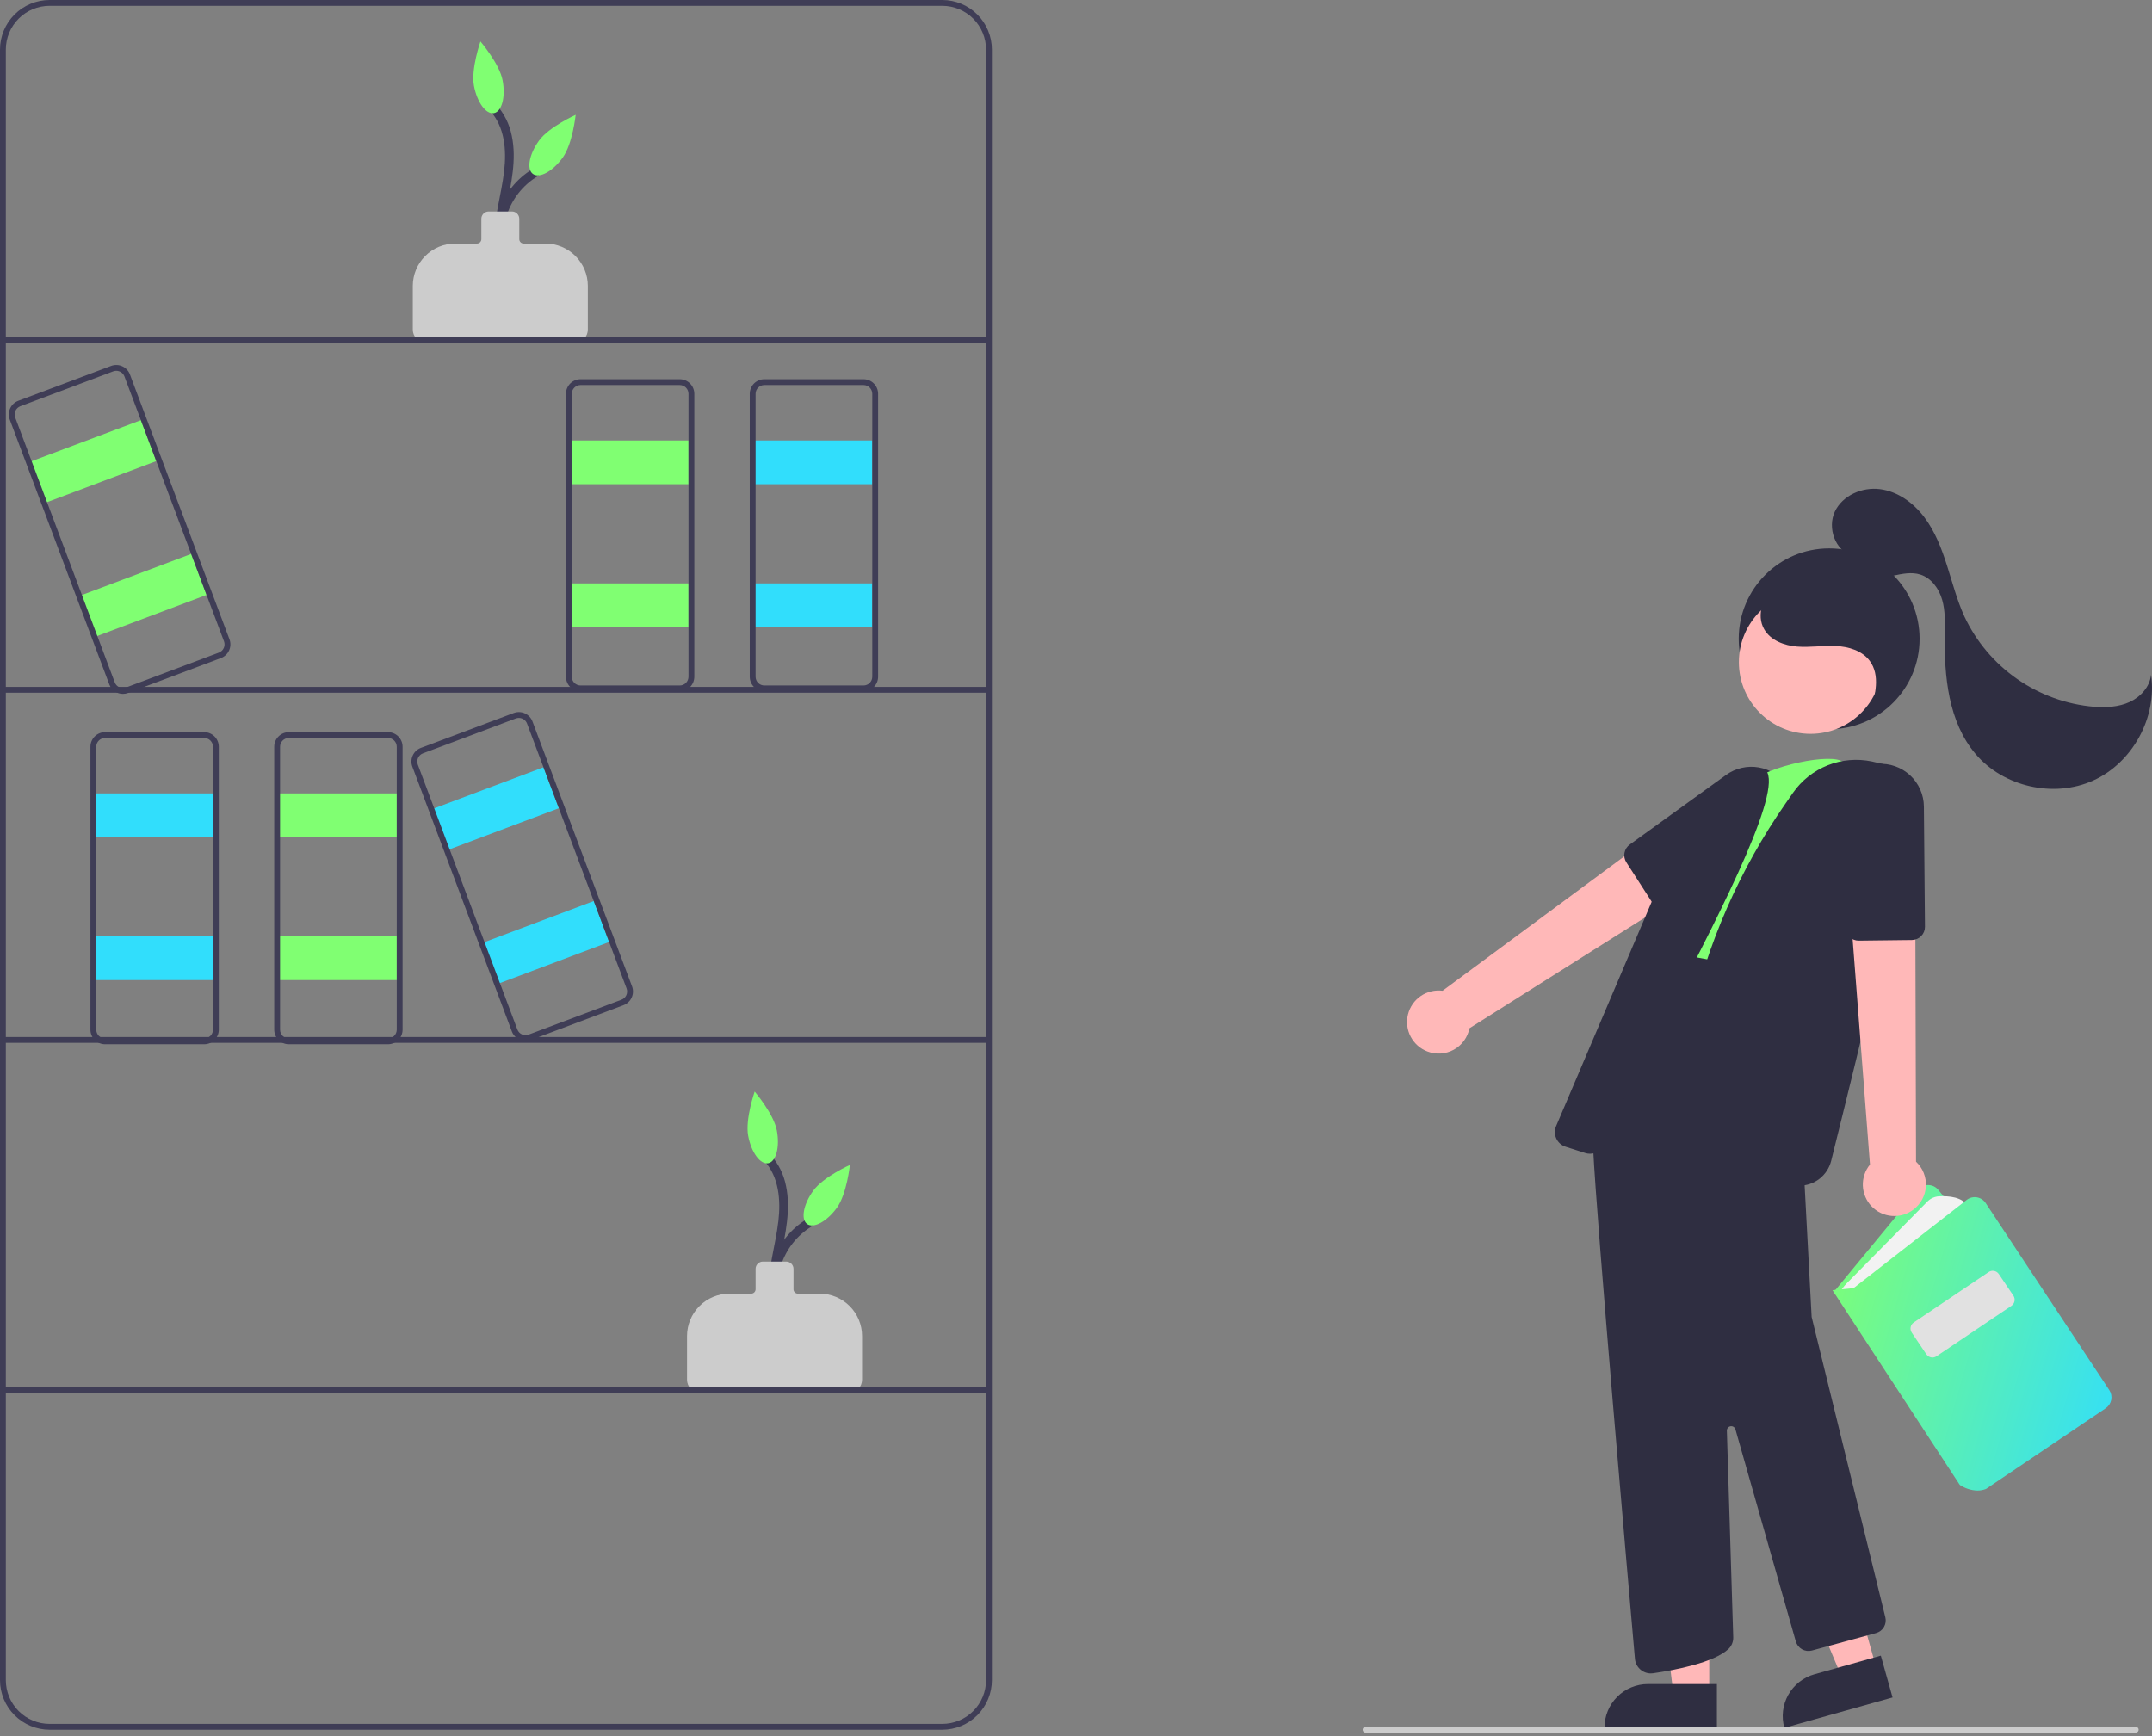 <svg width="575" height="464" viewBox="0 0 575 464" fill="none" xmlns="http://www.w3.org/2000/svg">
<rect x="0" y="0" width="575" height="464" fill="#808080" stroke="none"/>
<g clip-path="url(#clip0_213_458)">
<path d="M209.235 351.216C207.494 347.044 207.302 342.386 208.695 338.086C210.088 333.785 212.973 330.124 216.829 327.765C218.113 326.984 216.94 324.961 215.649 325.746C211.226 328.387 207.925 332.558 206.371 337.469C204.816 342.38 205.117 347.691 207.215 352.396C207.805 353.775 209.82 352.585 209.235 351.216H209.235Z" fill="#3F3D56"/>
<path d="M209.903 354.361C206.749 348.773 207.491 342.086 208.626 336.044C209.81 329.736 211.363 323.331 210.019 316.916C209.41 313.801 207.968 310.91 205.847 308.549C204.825 307.44 203.175 309.097 204.193 310.203C208.16 314.511 208.62 320.761 207.976 326.311C207.218 332.858 205.067 339.237 205.334 345.889C205.404 349.264 206.278 352.573 207.884 355.541C208.046 355.798 208.301 355.981 208.596 356.053C208.891 356.125 209.202 356.08 209.464 355.927C209.726 355.773 209.918 355.525 210 355.232C210.082 354.94 210.047 354.628 209.903 354.361L209.903 354.361Z" fill="#3F3D56"/>
<path d="M226.83 372.205H187.077C186.147 372.204 185.255 371.834 184.597 371.176C183.94 370.519 183.57 369.627 183.569 368.697V357.02C183.572 354.019 184.766 351.143 186.888 349.021C189.009 346.899 191.886 345.706 194.887 345.702H200.718C201.028 345.702 201.325 345.579 201.544 345.359C201.763 345.14 201.886 344.843 201.887 344.533V339.077C201.887 338.56 202.093 338.065 202.458 337.699C202.824 337.334 203.319 337.129 203.836 337.128H210.071C210.588 337.129 211.083 337.334 211.449 337.699C211.814 338.065 212.02 338.56 212.02 339.077V344.533C212.02 344.843 212.144 345.14 212.363 345.359C212.582 345.579 212.879 345.702 213.189 345.702H219.02C222.021 345.706 224.898 346.899 227.019 349.021C229.141 351.143 230.335 354.019 230.338 357.02V368.697C230.337 369.627 229.967 370.519 229.31 371.176C228.652 371.834 227.76 372.204 226.83 372.205Z" fill="#CCCCCC"/>
<path d="M207.565 302.082C208.402 306.524 207.365 310.448 205.25 310.846C203.135 311.245 200.741 307.967 199.904 303.525C199.067 299.083 201.642 291.696 201.642 291.696C201.642 291.696 206.728 297.64 207.565 302.082Z" fill="#80FF72"/>
<path d="M223.617 322.747C220.966 326.409 217.404 328.354 215.661 327.092C213.917 325.83 214.652 321.838 217.303 318.177C219.953 314.515 227.087 311.307 227.087 311.307C227.087 311.307 226.267 319.086 223.617 322.747Z" fill="#80FF72"/>
<path d="M135.963 70.601C134.222 66.429 134.031 61.772 135.424 57.471C136.816 53.17 139.701 49.509 143.558 47.15C144.842 46.369 143.668 44.346 142.377 45.131C137.954 47.772 134.653 51.943 133.099 56.854C131.545 61.766 131.845 67.076 133.944 71.781C134.534 73.161 136.549 71.971 135.963 70.601H135.963Z" fill="#3F3D56"/>
<path d="M136.632 73.746C133.478 68.158 134.22 61.471 135.354 55.429C136.539 49.121 138.091 42.717 136.748 36.301C136.139 33.186 134.697 30.295 132.575 27.934C131.554 26.825 129.903 28.482 130.922 29.588C134.888 33.896 135.348 40.146 134.705 45.696C133.946 52.243 131.796 58.622 132.062 65.275C132.132 68.649 133.007 71.958 134.613 74.926C134.775 75.183 135.03 75.366 135.325 75.438C135.619 75.51 135.931 75.465 136.193 75.312C136.454 75.159 136.647 74.91 136.729 74.618C136.811 74.326 136.776 74.013 136.632 73.746L136.632 73.746Z" fill="#3F3D56"/>
<path d="M153.559 91.59H113.805C112.875 91.588 111.983 91.219 111.326 90.561C110.668 89.903 110.298 89.012 110.297 88.082V76.405C110.301 73.404 111.494 70.528 113.616 68.406C115.738 66.284 118.615 65.091 121.615 65.087H127.446C127.756 65.087 128.053 64.963 128.272 64.744C128.492 64.525 128.615 64.228 128.615 63.918V58.461C128.616 57.945 128.821 57.449 129.187 57.084C129.552 56.719 130.047 56.513 130.564 56.513H136.8C137.317 56.513 137.812 56.719 138.177 57.084C138.543 57.449 138.748 57.945 138.749 58.461V63.918C138.749 64.228 138.872 64.525 139.091 64.744C139.311 64.963 139.608 65.087 139.918 65.087H145.749C148.749 65.091 151.626 66.284 153.748 68.406C155.87 70.528 157.063 73.404 157.067 76.405V88.082C157.065 89.012 156.696 89.903 156.038 90.561C155.38 91.219 154.489 91.588 153.559 91.59Z" fill="#CCCCCC"/>
<path d="M134.293 21.466C135.13 25.909 134.094 29.833 131.978 30.231C129.863 30.63 127.47 27.352 126.633 22.91C125.796 18.468 128.37 11.081 128.37 11.081C128.37 11.081 133.456 17.024 134.293 21.466Z" fill="#80FF72"/>
<path d="M150.345 42.133C147.695 45.794 144.132 47.739 142.389 46.477C140.645 45.215 141.38 41.224 144.031 37.562C146.682 33.9 153.816 30.692 153.816 30.692C153.816 30.692 152.996 38.471 150.345 42.133Z" fill="#80FF72"/>
<path d="M56.903 212.02H24.944V223.712H56.903V212.02Z" fill="#31DEFC"/>
<path d="M56.903 250.215H24.944V261.907H56.903V250.215Z" fill="#31DEFC"/>
<path d="M251.774 462.235H13.251C9.738 462.231 6.37 460.834 3.886 458.35C1.401 455.865 0.004 452.497 0 448.984V13.251C0.004 9.738 1.401 6.37 3.886 3.886C6.37 1.401 9.738 0.004 13.251 0H251.774C255.287 0.004 258.655 1.401 261.14 3.886C263.624 6.37 265.021 9.738 265.025 13.251V448.984C265.021 452.497 263.624 455.865 261.14 458.35C258.655 460.834 255.287 462.231 251.774 462.235ZM13.251 1.559C10.151 1.562 7.179 2.795 4.987 4.987C2.795 7.179 1.562 10.151 1.559 13.251V448.984C1.562 452.084 2.795 455.056 4.987 457.248C7.179 459.44 10.151 460.673 13.251 460.676H251.774C254.874 460.673 257.846 459.44 260.038 457.248C262.23 455.056 263.463 452.084 263.466 448.984V13.251C263.463 10.151 262.23 7.179 260.038 4.987C257.846 2.795 254.874 1.562 251.774 1.559H13.251Z" fill="#3F3D56"/>
<path d="M264.246 89.994H0.78V91.553H264.246V89.994Z" fill="#3F3D56"/>
<path d="M264.246 183.557H0.78V185.116H264.246V183.557Z" fill="#3F3D56"/>
<path d="M264.246 277.12H0.78V278.679H264.246V277.12Z" fill="#3F3D56"/>
<path d="M264.246 370.683H0.78V372.242H264.246V370.683Z" fill="#3F3D56"/>
<path d="M54.564 279.056H28.061C27.028 279.055 26.038 278.644 25.307 277.913C24.576 277.182 24.165 276.192 24.164 275.158V199.548C24.165 198.515 24.576 197.524 25.307 196.794C26.038 196.063 27.028 195.652 28.061 195.651H54.564C55.597 195.652 56.588 196.063 57.319 196.794C58.049 197.524 58.46 198.515 58.461 199.548V275.158C58.46 276.192 58.049 277.182 57.319 277.913C56.588 278.644 55.597 279.055 54.564 279.056ZM28.061 197.21C27.442 197.211 26.847 197.457 26.409 197.896C25.97 198.334 25.724 198.928 25.723 199.548V275.158C25.724 275.778 25.97 276.373 26.409 276.811C26.847 277.25 27.442 277.496 28.061 277.497H54.564C55.184 277.496 55.778 277.25 56.217 276.811C56.655 276.373 56.902 275.778 56.903 275.158V199.548C56.902 198.928 56.655 198.334 56.217 197.896C55.778 197.457 55.184 197.211 54.564 197.21H28.061Z" fill="#3F3D56"/>
<path d="M106.01 212.02H74.051V223.712H106.01V212.02Z" fill="#80FF72"/>
<path d="M106.01 250.215H74.051V261.907H106.01V250.215Z" fill="#80FF72"/>
<path d="M103.672 279.056H77.169C76.136 279.055 75.145 278.644 74.415 277.913C73.684 277.182 73.273 276.192 73.272 275.158V199.548C73.273 198.515 73.684 197.524 74.415 196.794C75.145 196.063 76.136 195.652 77.169 195.651H103.672C104.705 195.652 105.696 196.063 106.426 196.794C107.157 197.524 107.568 198.515 107.569 199.548V275.158C107.568 276.192 107.157 277.182 106.426 277.913C105.696 278.644 104.705 279.055 103.672 279.056ZM77.169 197.21C76.549 197.211 75.955 197.457 75.516 197.896C75.078 198.334 74.831 198.928 74.831 199.548V275.158C74.831 275.778 75.078 276.373 75.516 276.811C75.955 277.25 76.549 277.496 77.169 277.497H103.672C104.292 277.496 104.886 277.25 105.324 276.811C105.763 276.373 106.009 275.778 106.01 275.158V199.548C106.009 198.928 105.763 198.334 105.324 197.896C104.886 197.457 104.292 197.211 103.672 197.21H77.169Z" fill="#3F3D56"/>
<path d="M183.959 117.702H152V129.394H183.959V117.702Z" fill="#80FF72"/>
<path d="M183.959 155.897H152V167.589H183.959V155.897Z" fill="#80FF72"/>
<path d="M181.62 184.738H155.118C154.084 184.737 153.094 184.326 152.363 183.595C151.632 182.865 151.221 181.874 151.22 180.841V105.23C151.221 104.197 151.632 103.207 152.363 102.476C153.094 101.745 154.084 101.334 155.118 101.333H181.62C182.653 101.334 183.644 101.745 184.375 102.476C185.105 103.207 185.516 104.197 185.518 105.23V180.841C185.516 181.874 185.105 182.865 184.375 183.595C183.644 184.326 182.653 184.737 181.62 184.738ZM155.118 102.892C154.498 102.893 153.903 103.139 153.465 103.578C153.026 104.016 152.78 104.61 152.779 105.23V180.841C152.78 181.461 153.026 182.055 153.465 182.493C153.903 182.932 154.498 183.178 155.118 183.179H181.62C182.24 183.178 182.835 182.932 183.273 182.493C183.711 182.055 183.958 181.461 183.959 180.841V105.23C183.958 104.61 183.711 104.016 183.273 103.578C182.835 103.139 182.24 102.893 181.62 102.892H155.118Z" fill="#3F3D56"/>
<path d="M233.066 117.702H201.107V129.394H233.066V117.702Z" fill="#31DEFC"/>
<path d="M233.066 155.897H201.107V167.589H233.066V155.897Z" fill="#31DEFC"/>
<path d="M230.728 184.738H204.225C203.192 184.737 202.201 184.326 201.471 183.595C200.74 182.865 200.329 181.874 200.328 180.841V105.23C200.329 104.197 200.74 103.207 201.471 102.476C202.201 101.745 203.192 101.334 204.225 101.333H230.728C231.761 101.334 232.752 101.745 233.482 102.476C234.213 103.207 234.624 104.197 234.625 105.23V180.841C234.624 181.874 234.213 182.865 233.482 183.595C232.752 184.326 231.761 184.737 230.728 184.738ZM204.225 102.892C203.605 102.893 203.011 103.139 202.573 103.578C202.134 104.016 201.888 104.61 201.887 105.23V180.841C201.888 181.461 202.134 182.055 202.573 182.493C203.011 182.932 203.605 183.178 204.225 183.179H230.728C231.348 183.178 231.942 182.932 232.381 182.493C232.819 182.055 233.066 181.461 233.066 180.841V105.23C233.066 104.61 232.819 104.016 232.381 103.578C231.942 103.139 231.348 102.893 230.728 102.892H204.225Z" fill="#3F3D56"/>
<path d="M145.21 205.038L115.294 216.279L119.407 227.224L149.323 215.983L145.21 205.038Z" fill="#31DEFC"/>
<path d="M158.645 240.791L128.729 252.033L132.842 262.978L162.758 251.737L158.645 240.791Z" fill="#31DEFC"/>
<path d="M140.42 278.185C139.627 278.184 138.854 277.941 138.202 277.489C137.551 277.038 137.053 276.398 136.773 275.657L110.177 204.879C109.815 203.911 109.851 202.839 110.278 201.898C110.705 200.957 111.488 200.224 112.454 199.86L137.263 190.537C137.743 190.357 138.252 190.273 138.764 190.29C139.276 190.307 139.779 190.425 140.245 190.636C140.711 190.848 141.131 191.149 141.48 191.523C141.83 191.897 142.103 192.336 142.283 192.815L168.879 263.593C169.241 264.56 169.205 265.632 168.778 266.573C168.351 267.514 167.568 268.247 166.602 268.612H166.602L141.793 277.934C141.354 278.1 140.889 278.185 140.42 278.185ZM138.636 191.846C138.354 191.846 138.075 191.897 137.812 191.997L113.003 201.319C112.423 201.538 111.953 201.978 111.697 202.542C111.441 203.107 111.419 203.75 111.636 204.331L138.233 275.108C138.341 275.396 138.504 275.659 138.714 275.884C138.924 276.108 139.176 276.289 139.455 276.415C139.735 276.542 140.037 276.613 140.344 276.623C140.651 276.633 140.957 276.583 141.244 276.475L166.053 267.153C166.633 266.934 167.103 266.494 167.359 265.929C167.615 265.365 167.637 264.722 167.42 264.141L140.823 193.363C140.656 192.918 140.357 192.535 139.966 192.264C139.575 191.993 139.111 191.847 138.636 191.846Z" fill="#3F3D56"/>
<path d="M37.641 112.279L7.725 123.521L11.837 134.466L41.754 123.224L37.641 112.279Z" fill="#80FF72"/>
<path d="M51.076 148.033L21.16 159.274L25.273 170.219L55.189 158.978L51.076 148.033Z" fill="#80FF72"/>
<path d="M32.851 185.426C32.058 185.425 31.285 185.182 30.633 184.73C29.982 184.278 29.483 183.639 29.204 182.897L2.608 112.119C2.246 111.152 2.282 110.08 2.709 109.139C3.136 108.198 3.919 107.465 4.885 107.1L29.694 97.778C30.173 97.598 30.683 97.514 31.195 97.531C31.706 97.548 32.21 97.665 32.676 97.877C33.142 98.088 33.562 98.39 33.911 98.764C34.261 99.137 34.534 99.576 34.714 100.056L61.31 170.834C61.672 171.801 61.636 172.873 61.209 173.814C60.782 174.755 59.999 175.488 59.033 175.853H59.032L34.224 185.175C33.785 185.341 33.32 185.426 32.851 185.426ZM31.067 99.087C30.785 99.087 30.506 99.138 30.243 99.237L5.434 108.56C4.854 108.778 4.384 109.218 4.128 109.783C3.872 110.348 3.85 110.991 4.067 111.571L30.664 182.349C30.772 182.637 30.935 182.9 31.145 183.124C31.355 183.349 31.607 183.529 31.886 183.656C32.166 183.783 32.468 183.854 32.775 183.864C33.082 183.874 33.388 183.824 33.675 183.716L58.484 174.393C59.064 174.175 59.534 173.735 59.79 173.17C60.046 172.605 60.068 171.962 59.85 171.382L33.254 100.604C33.087 100.159 32.788 99.775 32.397 99.504C32.006 99.233 31.542 99.088 31.067 99.087Z" fill="#3F3D56"/>
<path d="M488.738 194.872C502.083 194.872 512.902 184.053 512.902 170.708C512.902 157.362 502.083 146.543 488.738 146.543C475.392 146.543 464.574 157.362 464.574 170.708C464.574 184.053 475.392 194.872 488.738 194.872Z" fill="#2F2E41"/>
<path d="M381.387 280.982C382.529 281.424 383.753 281.611 384.975 281.529C386.196 281.446 387.385 281.097 388.457 280.506C389.528 279.915 390.458 279.096 391.179 278.106C391.9 277.117 392.395 275.982 392.63 274.78L459.071 232.861L446.978 219.246L385.443 264.76C383.399 264.5 381.329 264.998 379.628 266.161C377.926 267.324 376.71 269.07 376.21 271.07C375.71 273.069 375.961 275.183 376.915 277.01C377.869 278.837 379.46 280.25 381.387 280.982Z" fill="#FFB8B8"/>
<path d="M445.2 244.006C444.612 244.007 444.033 243.86 443.517 243.579C443 243.298 442.562 242.892 442.244 242.397L434.55 230.441C434.064 229.686 433.886 228.774 434.053 227.892C434.219 227.01 434.717 226.226 435.445 225.7L461.191 207.091C462.44 206.188 463.858 205.545 465.36 205.2C466.863 204.854 468.419 204.813 469.937 205.08C471.456 205.346 472.905 205.915 474.2 206.751C475.495 207.588 476.608 208.675 477.476 209.95C478.343 211.224 478.945 212.66 479.248 214.172C479.55 215.683 479.547 217.24 479.237 218.75C478.927 220.26 478.318 221.693 477.445 222.963C476.571 224.233 475.452 225.316 474.154 226.146L447.083 243.455C446.521 243.815 445.868 244.006 445.2 244.006Z" fill="#2F2E41"/>
<path d="M456.696 452.764L447.14 452.764L442.594 415.903L456.699 415.904L456.696 452.764Z" fill="#FFB8B8"/>
<path d="M440.314 450.033H458.744V461.637H428.71C428.71 460.113 429.01 458.604 429.593 457.197C430.176 455.789 431.031 454.51 432.109 453.432C433.186 452.354 434.465 451.5 435.873 450.917C437.281 450.333 438.79 450.033 440.314 450.033Z" fill="#2F2E41"/>
<path d="M501.309 445.62L492.108 448.203L477.767 413.944L491.346 410.131L501.309 445.62Z" fill="#FFB8B8"/>
<path d="M484.798 447.418L502.543 442.437L505.679 453.61L476.762 461.727C476.351 460.26 476.232 458.726 476.413 457.213C476.594 455.7 477.071 454.237 477.817 452.908C478.563 451.58 479.564 450.411 480.762 449.469C481.96 448.527 483.331 447.83 484.798 447.418Z" fill="#2F2E41"/>
<path d="M527.057 389.052L489.957 345.267L512.469 317.951C512.8 317.55 513.215 317.228 513.684 317.007C514.154 316.787 514.667 316.673 515.186 316.674C515.705 316.676 516.218 316.793 516.686 317.016C517.155 317.24 517.568 317.564 517.896 317.967L551.96 359.774L527.057 389.052Z" fill="url(#paint0_linear_213_458)"/>
<path d="M491.454 345.593C492.001 344.609 492.679 343.703 493.47 342.902L514.958 321.117C515.8 320.259 516.934 319.75 518.135 319.69C520.59 319.574 524.617 319.823 525.739 322.516L496.728 346.253L491.454 345.593Z" fill="#F2F2F2"/>
<path d="M528.346 398.317C526.692 398.267 525.084 397.758 523.702 396.846L523.6 396.74L489.621 344.773L495.259 344.228L525.477 320.657C525.859 320.36 526.298 320.144 526.766 320.025C527.235 319.905 527.724 319.883 528.201 319.962C528.679 320.04 529.135 320.216 529.541 320.479C529.947 320.742 530.294 321.086 530.561 321.489L563.593 371.484C564.1 372.256 564.283 373.196 564.102 374.102C563.922 375.008 563.392 375.806 562.628 376.325L530.664 397.878C529.927 398.171 529.14 398.32 528.346 398.317Z" fill="url(#paint1_linear_213_458)"/>
<path d="M516.329 362.768C516.009 362.769 515.694 362.69 515.412 362.541C515.13 362.391 514.888 362.174 514.71 361.909L510.806 356.11C510.518 355.681 510.412 355.156 510.511 354.648C510.61 354.141 510.906 353.694 511.334 353.405L531.36 339.923C531.789 339.635 532.315 339.529 532.822 339.629C533.329 339.728 533.776 340.023 534.065 340.451L537.969 346.25C538.257 346.679 538.363 347.204 538.264 347.711C538.165 348.219 537.869 348.666 537.44 348.955L517.414 362.437C517.094 362.653 516.716 362.768 516.329 362.768Z" fill="#E1E1E1"/>
<path d="M441.082 447.19C440.016 447.186 438.99 446.784 438.206 446.062C437.421 445.34 436.935 444.351 436.842 443.29C435.142 423.97 426.61 326.6 425.674 306.937C424.634 285.088 442.817 250.524 443.001 250.178L443.126 249.94L452.114 251.063V252.108L460.668 253.115L477.223 254.717L481.963 312.647L484.058 351.935L503.747 432.178C503.97 433.067 503.835 434.007 503.37 434.797C502.906 435.587 502.149 436.162 501.264 436.398L484.128 441.071C483.237 441.31 482.288 441.19 481.485 440.737C480.681 440.284 480.088 439.534 479.831 438.648L463.698 381.974C463.62 381.699 463.444 381.463 463.204 381.309C462.964 381.155 462.676 381.095 462.394 381.139C462.112 381.182 461.856 381.328 461.674 381.547C461.492 381.766 461.396 382.045 461.405 382.33L463.111 437.592C463.12 438.159 463.012 438.722 462.796 439.247C462.579 439.771 462.257 440.246 461.85 440.641C457.923 444.33 447.544 446.299 441.708 447.145C441.5 447.175 441.291 447.19 441.082 447.19Z" fill="#2F2E41"/>
<path d="M492.572 203.752C489.853 200.917 471.936 204.813 467.958 208.989L440.727 253.502L485.764 261.881L495.714 205.323L492.572 203.752Z" fill="#80FF72"/>
<path d="M480.767 316.845C479.797 316.845 478.834 316.685 477.916 316.37C475.3 315.473 472.093 314.533 468.385 313.58C452.145 309.404 446.412 296.034 451.344 273.842L451.468 273.278C456.099 252.227 464.828 232.293 477.158 214.612L479.067 211.869C481.373 208.559 484.6 205.999 488.348 204.509C492.096 203.018 496.2 202.662 500.148 203.485C507.456 204.992 511.379 207.176 511.81 209.976C512.655 215.472 496.334 281.899 489.277 310.204C488.804 312.103 487.709 313.788 486.167 314.992C484.625 316.195 482.724 316.848 480.767 316.845L480.767 316.845Z" fill="#2F2E41"/>
<path d="M424.823 308.317C424.398 308.317 423.976 308.251 423.571 308.122L418.308 306.438C417.764 306.264 417.262 305.978 416.835 305.599C416.407 305.22 416.064 304.755 415.826 304.236C415.588 303.716 415.462 303.153 415.454 302.582C415.446 302.01 415.558 301.444 415.782 300.918L443.712 235.36C449.064 222.854 458.42 212.482 470.311 205.875H470.311C470.483 205.78 470.673 205.721 470.869 205.703C471.065 205.685 471.263 205.707 471.45 205.768C471.622 205.823 471.78 205.913 471.915 206.033C472.05 206.152 472.159 206.299 472.233 206.463C475.518 213.689 457.64 247.888 443.274 275.366C435.917 289.437 429.565 301.589 428.841 305.054C428.649 305.977 428.144 306.805 427.412 307.399C426.68 307.993 425.766 308.318 424.823 308.317Z" fill="#2F2E41"/>
<path d="M511.233 323.256C512.214 322.524 513.022 321.585 513.601 320.507C514.181 319.428 514.516 318.236 514.585 317.013C514.653 315.791 514.453 314.569 513.998 313.432C513.543 312.296 512.844 311.273 511.951 310.436L511.729 231.876L493.77 234.889L499.644 311.202C498.337 312.796 497.66 314.814 497.741 316.873C497.822 318.933 498.656 320.891 500.084 322.377C501.513 323.862 503.437 324.772 505.491 324.934C507.546 325.096 509.589 324.499 511.233 323.256Z" fill="#FFB8B8"/>
<path d="M496.61 251.366C495.72 251.366 494.863 251.027 494.213 250.419C493.564 249.81 493.17 248.978 493.111 248.09L491.022 216.391C490.825 213.341 491.845 210.337 493.859 208.039C495.873 205.74 498.717 204.334 501.767 204.129C503.332 204.026 504.903 204.244 506.381 204.769C507.86 205.294 509.216 206.115 510.366 207.182C511.516 208.25 512.436 209.541 513.07 210.976C513.704 212.411 514.038 213.961 514.052 215.53L514.336 247.66C514.343 248.588 513.982 249.481 513.332 250.144C512.683 250.807 511.798 251.187 510.87 251.199L496.652 251.366L496.61 251.366Z" fill="#2F2E41"/>
<path d="M483.76 196.1C494.333 196.1 502.905 187.529 502.905 176.956C502.905 166.382 494.333 157.811 483.76 157.811C473.187 157.811 464.615 166.382 464.615 176.956C464.615 187.529 473.187 196.1 483.76 196.1Z" fill="#FFB8B8"/>
<path d="M499.678 190.352C501.106 185.808 502.417 180.45 499.591 176.615C497.555 173.852 493.9 172.783 490.471 172.63C487.042 172.477 483.604 173.058 480.182 172.786C476.761 172.514 473.145 171.164 471.407 168.204C469.154 164.366 471.062 159.081 474.685 156.496C478.308 153.912 483.095 153.551 487.504 154.153C493.084 154.816 498.329 157.162 502.542 160.88C506.641 164.663 509.312 170.115 509.193 175.692C509.074 181.268 505.947 186.821 500.963 189.325" fill="#2F2E41"/>
<path d="M494.905 148.519C490.322 147.107 488.208 141.048 490.257 136.712C492.307 132.376 497.546 130.106 502.303 130.71C507.061 131.314 511.253 134.366 514.145 138.192C517.036 142.018 518.78 146.578 520.234 151.148C521.688 155.718 522.897 160.387 524.882 164.753C528.033 171.46 532.894 177.22 538.975 181.453C545.057 185.687 552.146 188.246 559.53 188.872C562.749 189.105 566.089 188.938 569.022 187.593C571.955 186.248 574.415 183.535 574.744 180.325C576.413 191.728 569.779 203.847 559.274 208.585C548.768 213.324 535.293 210.276 527.85 201.477C520.577 192.878 519.451 180.738 519.625 169.477C519.673 166.389 519.787 163.243 518.934 160.275C518.081 157.306 516.062 154.484 513.121 153.541C510.748 152.781 508.178 153.329 505.746 153.868C503.313 154.408 500.73 154.927 498.374 154.114C496.019 153.301 494.122 150.622 495.071 148.318" fill="#2F2E41"/>
<path d="M570.648 463.015H364.864C364.657 463.015 364.459 462.932 364.313 462.786C364.167 462.64 364.084 462.442 364.084 462.235C364.084 462.028 364.167 461.83 364.313 461.684C364.459 461.538 364.657 461.456 364.864 461.456H570.648C570.855 461.456 571.053 461.538 571.199 461.684C571.346 461.83 571.428 462.028 571.428 462.235C571.428 462.442 571.346 462.64 571.199 462.786C571.053 462.932 570.855 463.015 570.648 463.015Z" fill="#CCCCCC"/>
</g>
<defs>
<linearGradient id="paint0_linear_213_458" x1="489.957" y1="316.674" x2="565.554" y2="336.07" gradientUnits="userSpaceOnUse">
<stop stop-color="#80FF72"/>
<stop offset="1" stop-color="#31DEFC"/>
</linearGradient>
<linearGradient id="paint1_linear_213_458" x1="489.621" y1="319.916" x2="579.23" y2="345.435" gradientUnits="userSpaceOnUse">
<stop stop-color="#80FF72"/>
<stop offset="1" stop-color="#31DEFC"/>
</linearGradient>
<clipPath id="clip0_213_458">
<rect width="575" height="463.015" fill="white"/>
</clipPath>
</defs>
</svg>

